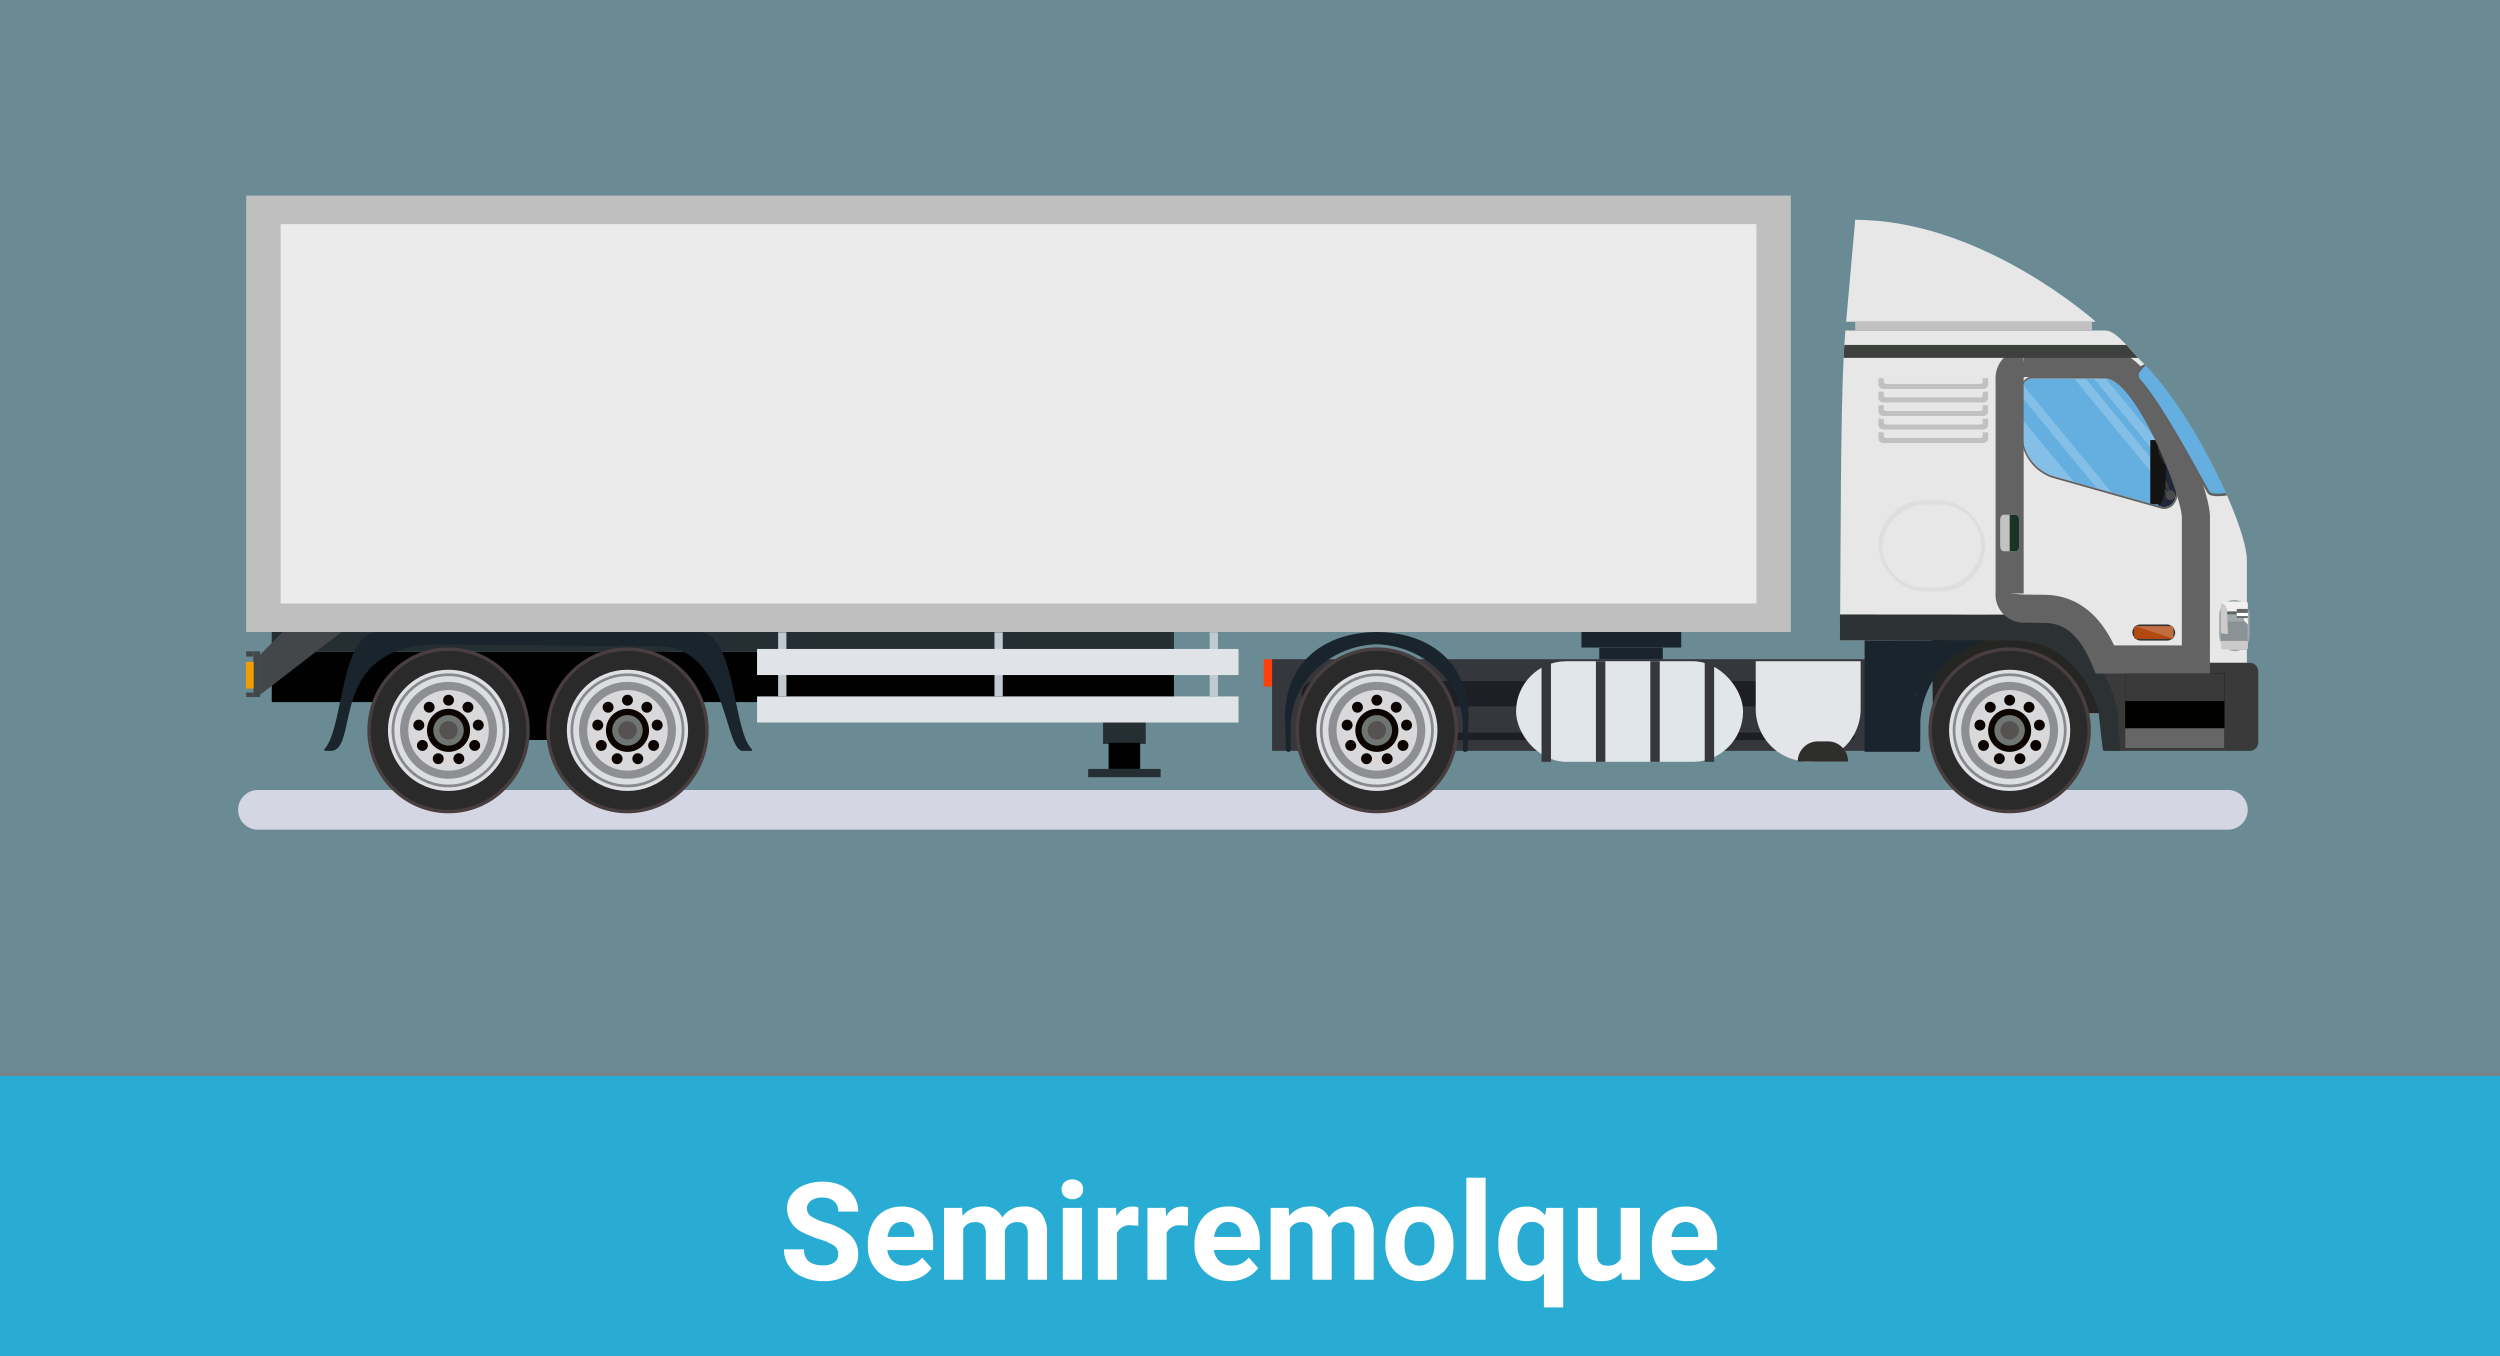 <svg xmlns="http://www.w3.org/2000/svg" width="294" height="159.5" viewBox="0 0 294 159.5">
  <rect x="0" y="0" width="294" height="159.5" fill="#808080" stroke="none"/>
  <g id="Grupo_123154" data-name="Grupo 123154" transform="translate(-495 -3473.5)">
    <rect id="Rectángulo_42332" data-name="Rectángulo 42332" width="294" height="126.204" transform="translate(495 3473.5)" fill="#28acd3" opacity="0.25"/>
    <rect id="Rectángulo_42331" data-name="Rectángulo 42331" width="294" height="33" transform="translate(495 3600)" fill="#28acd3"/>
    <path id="Trazado_247612" data-name="Trazado 247612" d="M27.574,14.016A1.2,1.2,0,0,0,27.105,13a6.148,6.148,0,0,0-1.687-.75,11.963,11.963,0,0,1-1.93-.777,3.153,3.153,0,0,1-1.937-2.82A2.747,2.747,0,0,1,22.07,7a3.389,3.389,0,0,1,1.492-1.129,5.616,5.616,0,0,1,2.184-.406,5.112,5.112,0,0,1,2.172.441A3.458,3.458,0,0,1,29.4,7.156a3.261,3.261,0,0,1,.527,1.828H27.582A1.534,1.534,0,0,0,27.09,7.77a2.023,2.023,0,0,0-1.383-.434,2.162,2.162,0,0,0-1.336.363,1.146,1.146,0,0,0-.477.957,1.1,1.1,0,0,0,.559.93,6.311,6.311,0,0,0,1.645.7,7.106,7.106,0,0,1,2.914,1.492A2.972,2.972,0,0,1,29.926,14a2.737,2.737,0,0,1-1.117,2.316,4.891,4.891,0,0,1-3.008.84,5.808,5.808,0,0,1-2.391-.48,3.783,3.783,0,0,1-1.645-1.316,3.371,3.371,0,0,1-.566-1.937h2.352q0,1.883,2.25,1.883a2.189,2.189,0,0,0,1.3-.34A1.106,1.106,0,0,0,27.574,14.016Zm7.68,3.141a4.15,4.15,0,0,1-3.027-1.141,4.054,4.054,0,0,1-1.168-3.039v-.219a5.106,5.106,0,0,1,.492-2.277,3.612,3.612,0,0,1,1.395-1.547A3.914,3.914,0,0,1,35,8.391a3.508,3.508,0,0,1,2.73,1.094,4.444,4.444,0,0,1,1,3.1v.922H33.348a2.1,2.1,0,0,0,.66,1.328,2,2,0,0,0,1.395.5,2.437,2.437,0,0,0,2.039-.945l1.109,1.242a3.389,3.389,0,0,1-1.375,1.121A4.511,4.511,0,0,1,35.254,17.156ZM35,10.211a1.411,1.411,0,0,0-1.09.455,2.357,2.357,0,0,0-.535,1.3h3.141v-.181a1.681,1.681,0,0,0-.406-1.165A1.456,1.456,0,0,0,35,10.211Zm7.133-1.664.07.945a2.971,2.971,0,0,1,2.43-1.1A2.255,2.255,0,0,1,46.871,9.68,2.9,2.9,0,0,1,49.41,8.391a2.521,2.521,0,0,1,2.047.8,3.681,3.681,0,0,1,.672,2.41V17H49.863V11.609a1.61,1.61,0,0,0-.281-1.051,1.246,1.246,0,0,0-.992-.332,1.409,1.409,0,0,0-1.406.969l.008,5.8H44.934V11.617a1.59,1.59,0,0,0-.289-1.062,1.259,1.259,0,0,0-.984-.328,1.463,1.463,0,0,0-1.391.8V17H40.012V8.547ZM56.246,17H53.98V8.547h2.266Zm-2.4-10.641a1.112,1.112,0,0,1,.34-.836,1.465,1.465,0,0,1,1.848,0,1.105,1.105,0,0,1,.344.836,1.108,1.108,0,0,1-.348.844,1.448,1.448,0,0,1-1.836,0A1.108,1.108,0,0,1,53.848,6.359Zm9.008,4.3a6.134,6.134,0,0,0-.812-.062,1.654,1.654,0,0,0-1.68.867V17H58.105V8.547h2.133L60.3,9.555a2.092,2.092,0,0,1,1.883-1.164,2.366,2.366,0,0,1,.7.1Zm5.836,0a6.134,6.134,0,0,0-.812-.062,1.654,1.654,0,0,0-1.68.867V17H63.941V8.547h2.133l.063,1.008A2.092,2.092,0,0,1,68.02,8.391a2.366,2.366,0,0,1,.7.1Zm4.977,6.492a4.15,4.15,0,0,1-3.027-1.141,4.054,4.054,0,0,1-1.168-3.039v-.219a5.106,5.106,0,0,1,.492-2.277,3.612,3.612,0,0,1,1.395-1.547,3.914,3.914,0,0,1,2.059-.543,3.508,3.508,0,0,1,2.73,1.094,4.444,4.444,0,0,1,1,3.1v.922H71.762a2.1,2.1,0,0,0,.66,1.328,2,2,0,0,0,1.395.5,2.437,2.437,0,0,0,2.039-.945l1.109,1.242a3.389,3.389,0,0,1-1.375,1.121A4.511,4.511,0,0,1,73.668,17.156Zm-.258-6.945a1.411,1.411,0,0,0-1.09.455,2.357,2.357,0,0,0-.535,1.3h3.141v-.181a1.681,1.681,0,0,0-.406-1.165A1.456,1.456,0,0,0,73.41,10.211Zm7.133-1.664.07.945a2.971,2.971,0,0,1,2.43-1.1A2.255,2.255,0,0,1,85.285,9.68a2.9,2.9,0,0,1,2.539-1.289,2.521,2.521,0,0,1,2.047.8,3.681,3.681,0,0,1,.672,2.41V17H88.277V11.609A1.61,1.61,0,0,0,88,10.559,1.246,1.246,0,0,0,87,10.227,1.409,1.409,0,0,0,85.6,11.2l.008,5.8H83.348V11.617a1.59,1.59,0,0,0-.289-1.062,1.259,1.259,0,0,0-.984-.328,1.463,1.463,0,0,0-1.391.8V17H78.426V8.547ZM91.926,12.7a5.013,5.013,0,0,1,.484-2.242A3.546,3.546,0,0,1,93.8,8.93a4.069,4.069,0,0,1,2.113-.539,3.849,3.849,0,0,1,2.793,1.047,4.2,4.2,0,0,1,1.207,2.844l.016.578a4.418,4.418,0,0,1-1.086,3.121,4.209,4.209,0,0,1-5.832,0,4.5,4.5,0,0,1-1.09-3.187Zm2.258.16a3.16,3.16,0,0,0,.453,1.843,1.628,1.628,0,0,0,2.578.008,3.457,3.457,0,0,0,.461-2.015,3.128,3.128,0,0,0-.461-1.831,1.5,1.5,0,0,0-1.3-.649,1.474,1.474,0,0,0-1.281.646A3.516,3.516,0,0,0,94.184,12.856ZM103.707,17h-2.266V5h2.266Zm1.508-4.3a5.053,5.053,0,0,1,.887-3.148,2.9,2.9,0,0,1,2.434-1.156A2.6,2.6,0,0,1,110.7,9.43l.148-.883h1.984v11.7h-2.266V16.273a2.6,2.6,0,0,1-2.047.883,2.878,2.878,0,0,1-2.406-1.172A5.3,5.3,0,0,1,105.215,12.7Zm2.258.16A3.315,3.315,0,0,0,107.9,14.7a1.363,1.363,0,0,0,1.2.634,1.518,1.518,0,0,0,1.469-.829v-3.5a1.506,1.506,0,0,0-1.453-.8,1.38,1.38,0,0,0-1.211.634A3.661,3.661,0,0,0,107.473,12.856Zm12.2,3.285a2.831,2.831,0,0,1-2.312,1.016,2.67,2.67,0,0,1-2.074-.781,3.335,3.335,0,0,1-.73-2.289V8.547h2.258v5.467q0,1.322,1.2,1.322a1.63,1.63,0,0,0,1.578-.8V8.547h2.266V17H119.73Zm7.781,1.016a4.15,4.15,0,0,1-3.027-1.141,4.054,4.054,0,0,1-1.168-3.039v-.219a5.106,5.106,0,0,1,.492-2.277,3.612,3.612,0,0,1,1.395-1.547,3.914,3.914,0,0,1,2.059-.543,3.508,3.508,0,0,1,2.73,1.094,4.444,4.444,0,0,1,1,3.1v.922h-5.383a2.1,2.1,0,0,0,.66,1.328,2,2,0,0,0,1.395.5,2.437,2.437,0,0,0,2.039-.945l1.109,1.242a3.389,3.389,0,0,1-1.375,1.121A4.511,4.511,0,0,1,127.449,17.156Zm-.258-6.945a1.411,1.411,0,0,0-1.09.455,2.357,2.357,0,0,0-.535,1.3h3.141v-.181a1.681,1.681,0,0,0-.406-1.165A1.456,1.456,0,0,0,127.191,10.211Z" transform="translate(566 3607)" fill="#fff"/>
    <g id="Grupo_116569" data-name="Grupo 116569" transform="translate(523 3496.501)">
      <path id="Trazado_238003" data-name="Trazado 238003" d="M342.812,1340.122H574.479a2.334,2.334,0,0,0,2.334-2.334h0a2.334,2.334,0,0,0-2.334-2.334H342.812a2.334,2.334,0,0,0-2.334,2.334h0A2.334,2.334,0,0,0,342.812,1340.122Z" transform="translate(-340.478 -1265.554)" fill="#d4d7e3" style="mix-blend-mode: multiply;isolation: isolate"/>
      <g id="Grupo_116568" data-name="Grupo 116568" transform="translate(0.927 0)">
        <path id="Trazado_238004" data-name="Trazado 238004" d="M2548.708,1169.565h-26.389l19.284,7.36h14.209l19.285-7.36Z" transform="translate(-2513.811 -1112.904)" fill="#010101"/>
        <g id="Grupo_116530" data-name="Grupo 116530" transform="translate(120.668 54.523)">
          <path id="Trazado_238005" data-name="Trazado 238005" d="M931.357,1142.774l-1.294,5.25-.2,5.53H857.91v-10.78Z" transform="translate(-857.91 -1142.774)" fill="#36373c"/>
          <rect id="Rectángulo_42468" data-name="Rectángulo 42468" width="65.033" height="2.976" rx="1.488" transform="translate(3.468 2.571)" fill="#1e1f24"/>
          <rect id="Rectángulo_42469" data-name="Rectángulo 42469" width="65.033" height="0.893" rx="0.446" transform="translate(3.468 8.622)" fill="#1e1f24"/>
        </g>
        <g id="Grupo_116548" data-name="Grupo 116548" transform="translate(187.452 2.849)">
          <g id="Grupo_116541" data-name="Grupo 116541" transform="translate(0 13.021)">
            <path id="Trazado_238006" data-name="Trazado 238006" d="M352.813,694.9c0,3.739-.012,8.565-.012,8.565h36.772v-18c0-1.534-.907-4.381-2.339-7.636-2.377-5.4-6.2-11.922-9.722-15.417-.24-.24-.486-.5-.732-.769-.459-.5-.922-1.033-1.379-1.517-.882-.937-1.734-1.694-2.452-1.694H342.355c-.046.516-.088,1.082-.126,1.694q-.045.717-.083,1.517c-.367,7.581-.329,20.5-.425,33.253C342.733,694.9,352.084,694.9,352.813,694.9Z" transform="translate(-341.716 -658.435)" fill="#e7e7e7"/>
            <path id="Trazado_238007" data-name="Trazado 238007" d="M421.387,709a1.726,1.726,0,0,0-1.725,1.724v25.157a1.561,1.561,0,0,0,1.559,1.559l5.089.029a11.3,11.3,0,0,1,9.635,5.747,14.275,14.275,0,0,1,1.848,4.711.767.767,0,0,0,.748.622h7.119V726.885c0-3.089-7.074-17.886-12.554-17.886Z" transform="translate(-404.022 -704.963)" fill="#e7e7e7"/>
            <path id="Trazado_238008" data-name="Trazado 238008" d="M545.83,1103.448h14.279l6.49,9.511H545.961Z" transform="translate(-535.029 -1067.934)" fill="#252523"/>
            <path id="Trazado_238009" data-name="Trazado 238009" d="M531.542,1106.335a.23.23,0,0,0,.209-.222c0-.123.01-3.413.019-3.534a10.5,10.5,0,0,1,10.422-9.723c10.674-.12,10.889,7.073,10.567,8.791h2.255c.644-2.792-6.08-10.307-12.991-10.307-6.726,0-11.21,4.246-10.914,11.277,0,.117.071,3.37.079,3.488s.208.242.336.231Z" transform="translate(-522.311 -1056.793)" fill="#19242c"/>
            <path id="Trazado_238010" data-name="Trazado 238010" d="M325.014,1147.715l18.715.024a1.016,1.016,0,0,1,1.016,1.016v8.33a1.016,1.016,0,0,1-1.016,1.016H327.47Z" transform="translate(-295.554 -1108.668)" fill="#3a3a3a"/>
            <path id="Trazado_238011" data-name="Trazado 238011" d="M541.351,1076.65s4.437.048,9.325-.024c7.114-.1,10.554,9.534,10.7,11.651.141,1.992.327,4.407.246,4.407h-1.938c-.079,0-.362-2.766-.542-4.389-.154-1.387-2.728-8.472-9.651-8.584-3.777-.061-20.785,0-20.785,0,0-.709.022-2.247,0-3.068Z" transform="translate(-528.71 -1043.251)" fill="#2c3134"/>
            <g id="Grupo_116533" data-name="Grupo 116533" transform="translate(9.875 36.937)">
              <g id="Grupo_116532" data-name="Grupo 116532" transform="translate(0 0)">
                <ellipse id="Elipse_5525" data-name="Elipse 5525" cx="9.551" cy="9.755" rx="9.551" ry="9.755" transform="translate(0.531 0.326)" fill="#483e3f"/>
                <ellipse id="Elipse_5526" data-name="Elipse 5526" cx="9.151" cy="9.346" rx="9.151" ry="9.346" transform="translate(0.93 0.735)" fill="#2a2a2a"/>
                <g id="Grupo_116531" data-name="Grupo 116531">
                  <circle id="Elipse_5527" data-name="Elipse 5527" cx="7.128" cy="7.128" r="7.128" transform="translate(10.081 20.162) rotate(-135)" fill="#dfe0e4"/>
                  <circle id="Elipse_5528" data-name="Elipse 5528" cx="6.706" cy="6.706" r="6.706" transform="translate(10.081 19.565) rotate(-135)" fill="#88898d"/>
                  <circle id="Elipse_5529" data-name="Elipse 5529" cx="6.378" cy="6.378" r="6.378" transform="translate(10.081 19.101) rotate(-135)" fill="#dddee2"/>
                  <ellipse id="Elipse_5530" data-name="Elipse 5530" cx="5.698" cy="5.698" rx="5.698" ry="5.698" transform="matrix(-0.352, -0.936, 0.936, -0.352, 6.751, 17.419)" fill="#8e8f93"/>
                  <circle id="Elipse_5531" data-name="Elipse 5531" cx="4.742" cy="4.742" r="4.742" transform="translate(10.081 16.787) rotate(-135)" fill="#d9d9db"/>
                  <circle id="Elipse_5532" data-name="Elipse 5532" cx="2.532" cy="2.532" r="2.532" transform="translate(10.081 13.662) rotate(-135)" fill="#0b0400"/>
                  <path id="Trazado_238012" data-name="Trazado 238012" d="M668.9,1226.94a1.791,1.791,0,1,0,1.791-1.791A1.791,1.791,0,0,0,668.9,1226.94Z" transform="translate(-660.614 -1216.859)" fill="#6f7573"/>
                  <path id="Trazado_238013" data-name="Trazado 238013" d="M677.729,1235.06a1.086,1.086,0,1,0,1.087-1.086A1.087,1.087,0,0,0,677.729,1235.06Z" transform="translate(-668.734 -1224.979)" fill="#565251"/>
                  <path id="Trazado_238014" data-name="Trazado 238014" d="M683.312,1195.733a.641.641,0,1,0,.641-.641A.641.641,0,0,0,683.312,1195.733Z" transform="translate(-673.872 -1189.2)" fill="#0b0400"/>
                  <path id="Trazado_238015" data-name="Trazado 238015" d="M654.88,1205.723a.641.641,0,1,0,.9-.079A.641.641,0,0,0,654.88,1205.723Z" transform="translate(-643.009 -1198.772)" fill="#0b0400"/>
                  <path id="Trazado_238016" data-name="Trazado 238016" d="M640.05,1231.844a.641.641,0,1,0,.742.52A.641.641,0,0,0,640.05,1231.844Z" transform="translate(-626.586 -1223.01)" fill="#0b0400"/>
                  <path id="Trazado_238017" data-name="Trazado 238017" d="M645.764,1261.874a.641.641,0,1,0,.235.876A.641.641,0,0,0,645.764,1261.874Z" transform="translate(-632.289 -1250.573)" fill="#0b0400"/>
                  <path id="Trazado_238018" data-name="Trazado 238018" d="M669.345,1281.76a.641.641,0,1,0-.383.821A.641.641,0,0,0,669.345,1281.76Z" transform="translate(-657.448 -1268.564)" fill="#0b0400"/>
                  <path id="Trazado_238019" data-name="Trazado 238019" d="M699.761,1282.2a.641.641,0,1,0-.822.383A.641.641,0,0,0,699.761,1282.2Z" transform="translate(-690.291 -1268.564)" fill="#0b0400"/>
                  <path id="Trazado_238020" data-name="Trazado 238020" d="M722.78,1262.984a.641.641,0,1,0-.876-.234A.641.641,0,0,0,722.78,1262.984Z" transform="translate(-715.452 -1250.573)" fill="#0b0400"/>
                  <path id="Trazado_238021" data-name="Trazado 238021" d="M727.63,1233.107a.641.641,0,1,0-.52-.742A.641.641,0,0,0,727.63,1233.107Z" transform="translate(-721.154 -1223.01)" fill="#0b0400"/>
                  <path id="Trazado_238022" data-name="Trazado 238022" d="M712.043,1206.547a.641.641,0,1,0,.079-.9A.641.641,0,0,0,712.043,1206.547Z" transform="translate(-704.734 -1198.772)" fill="#0b0400"/>
                </g>
              </g>
            </g>
            <g id="Grupo_116534" data-name="Grupo 116534" transform="translate(33.541 40.311)">
              <path id="Trazado_238023" data-name="Trazado 238023" d="M374.8,1163.555H386.48v8.783H374.8Z" transform="translate(-374.804 -1163.555)" fill="#010100"/>
              <path id="Trazado_238024" data-name="Trazado 238024" d="M374.8,1244.564H386.48v2.318H374.8Z" transform="translate(-374.804 -1238.099)" fill="#666"/>
              <rect id="Rectángulo_42470" data-name="Rectángulo 42470" width="11.677" height="3.264" transform="translate(0)" fill="#3a3a3a"/>
            </g>
            <g id="Grupo_116540" data-name="Grupo 116540" transform="translate(19.956 3.813)">
              <g id="Grupo_116538" data-name="Grupo 116538" transform="translate(1.518 1.832)">
                <path id="Trazado_238025" data-name="Trazado 238025" d="M463.784,743.5a1.364,1.364,0,0,1-.119.2,1.252,1.252,0,0,1-1.387.551l-.4-.112-5.452-1.54-1.747-.492L452,741.341l-2.611-.737a5.262,5.262,0,0,1-3.451-5.251v-4.9a1.477,1.477,0,0,1,.095-.526,1.074,1.074,0,0,1,.968-.757h8.739c1.114,0,3.206,1.836,5.747,6.982l.044.09c.393.8.742,1.569,1.05,2.288.208.486.4.943.562,1.375l0,0c.312.792.56,1.484.751,2.044.007.025.017.049.022.074A1.935,1.935,0,0,1,463.784,743.5Z" transform="translate(-445.936 -729.175)" fill="#64afe0"/>
                <g id="Grupo_116535" data-name="Grupo 116535" transform="translate(0)" opacity="0.2">
                  <path id="Trazado_238026" data-name="Trazado 238026" d="M602.427,797.249l-2.611-.737a5.262,5.262,0,0,1-3.451-5.251v-1.33Z" transform="translate(-596.365 -785.082)" fill="#fff"/>
                  <path id="Trazado_238027" data-name="Trazado 238027" d="M551.326,751.316l-1.747-.492-8.747-10.658v-.985a1.477,1.477,0,0,1,.095-.526Z" transform="translate(-540.832 -737.898)" fill="#fff"/>
                  <path id="Trazado_238028" data-name="Trazado 238028" d="M457.715,743.5l-11.779-14.322h1.346l10.566,12.856A1.935,1.935,0,0,1,457.715,743.5Z" transform="translate(-439.867 -729.175)" fill="#fff"/>
                  <path id="Trazado_238029" data-name="Trazado 238029" d="M465.556,739.909l-8.814-10.734h1.374l5.784,6.982.044.09c.393.8.742,1.569,1.05,2.288C465.2,739.02,465.391,739.477,465.556,739.909Z" transform="translate(-448.351 -729.175)" fill="#fff"/>
                </g>
                <g id="Grupo_116537" data-name="Grupo 116537" transform="translate(15.02 7.236)">
                  <path id="Trazado_238030" data-name="Trazado 238030" d="M447.718,847.455a1.252,1.252,0,0,1-1.387.551l-.4-.112.436-5.959s.109.137.262.36c.588,1.372,1.022,2.556,1.317,3.423A1.937,1.937,0,0,1,447.718,847.455Z" transform="translate(-445.009 -840.172)" fill="#22273a"/>
                  <path id="Trazado_238031" data-name="Trazado 238031" d="M454.617,878.168l.194-.268-1.984-2.092-.194.268Z" transform="translate(-452.298 -871.342)" fill="#3d3d3d"/>
                  <path id="Trazado_238032" data-name="Trazado 238032" d="M453.4,864.6l.267-.152-1.24-3.168-.267.152Z" transform="translate(-451.121 -857.971)" fill="#3d3d3d"/>
                  <path id="Trazado_238033" data-name="Trazado 238033" d="M447.3,894.606a.574.574,0,1,0,.564-.681A.631.631,0,0,0,447.3,894.606Z" transform="translate(-445.492 -888.013)" fill="#4b4b4b"/>
                  <g id="Grupo_116536" data-name="Grupo 116536" transform="translate(0)">
                    <path id="Trazado_238034" data-name="Trazado 238034" d="M462.247,827.41h-1.022v-7.561h1.022c.456,0,.722,1.38.788,2.96C463.125,824.928,462.862,827.41,462.247,827.41Z" transform="translate(-461.225 -819.849)" fill="#131313"/>
                    <path id="Trazado_238035" data-name="Trazado 238035" d="M462.335,822.809a3.326,3.326,0,0,1-.9-2.454,4.227,4.227,0,0,1,.03-.506h.079C462,819.849,462.269,821.229,462.335,822.809Z" transform="translate(-460.525 -819.849)" fill="#2b2b29"/>
                  </g>
                </g>
              </g>
              <g id="Grupo_116539" data-name="Grupo 116539" transform="translate(1.335 1.611)">
                <path id="Trazado_238036" data-name="Trazado 238036" d="M461.673,741.284a2.191,2.191,0,0,0,.26-1.965,48.98,48.98,0,0,0-2.378-5.739c-2.6-5.294-4.778-7.181-5.949-7.181h-8.739a1.4,1.4,0,0,0-1.246,1.5v4.9a5.479,5.479,0,0,0,3.592,5.467l12.892,3.64a1.376,1.376,0,0,0,.374.053A1.466,1.466,0,0,0,461.673,741.284Zm-8.068-14.662c1.121,0,3.23,1.858,5.791,7.072a48.758,48.758,0,0,1,2.366,5.71,1.937,1.937,0,0,1-.23,1.737,1.251,1.251,0,0,1-1.387.55l-12.892-3.64a5.262,5.262,0,0,1-3.45-5.251v-4.9a1.189,1.189,0,0,1,1.062-1.282Z" transform="translate(-443.62 -726.4)" fill="#616161"/>
              </g>
              <path id="Trazado_238037" data-name="Trazado 238037" d="M438.783,724.324c0-1.437-1.432-5.954-3.487-10.138-1.462-2.977-4.328-7.97-7.1-7.97h-9.707a1.805,1.805,0,0,0-1.613,1.946v25.157a1.652,1.652,0,0,0,1.475,1.781l2.5.029c3.144,0,5.543,1.81,7.243,5.956h10.685Z" transform="translate(-416.879 -706.215)" fill="none" stroke="#636363" stroke-miterlimit="10" stroke-width="3.303"/>
            </g>
          </g>
          <g id="Grupo_116542" data-name="Grupo 116542" transform="translate(18.835 34.685)">
            <path id="Trazado_238038" data-name="Trazado 238038" d="M679.538,933.607v-3.129c0-.322-.178-.582-.4-.582H677.7c-.221,0-.4.261-.4.582v3.129c0,.321.179.582.4.582h1.443C679.36,934.189,679.538,933.928,679.538,933.607Z" transform="translate(-677.296 -929.896)" fill="#c2c2c2"/>
            <path id="Trazado_238039" data-name="Trazado 238039" d="M678.417,933.607v-3.129c0-.322-.178-.582-.4-.582H677.3v4.293h.722C678.239,934.189,678.417,933.928,678.417,933.607Z" transform="translate(-676.175 -929.896)" fill="#1a3327"/>
          </g>
          <g id="Grupo_116543" data-name="Grupo 116543" transform="translate(34.383 47.586)">
            <rect id="Rectángulo_42471" data-name="Rectángulo 42471" width="5.041" height="1.899" rx="0.949" transform="translate(0)" fill="#353535"/>
            <path id="Trazado_238040" data-name="Trazado 238040" d="M449.9,1094.281v1.051a.224.224,0,0,0,.224.224h4.193a.218.218,0,0,0,.14-.05.221.221,0,0,0,.084-.174v-1.051a.224.224,0,0,0-.224-.224h-4.193a.2.2,0,0,0-.071.013A.223.223,0,0,0,449.9,1094.281Z" transform="translate(-449.702 -1093.857)" fill="#b3490f"/>
            <path id="Trazado_238041" data-name="Trazado 238041" d="M449.9,1094.069l4.4,1.436a.221.221,0,0,0,.084-.174v-1.051a.224.224,0,0,0-.224-.224h-4.193A.2.2,0,0,0,449.9,1094.069Z" transform="translate(-449.549 -1093.857)" fill="#fff" opacity="0.2"/>
          </g>
          <g id="Grupo_116545" data-name="Grupo 116545" transform="translate(44.591 44.699)">
            <rect id="Rectángulo_42472" data-name="Rectángulo 42472" width="3.593" height="6.033" rx="1.797" transform="translate(0)" fill="#9fa9ab"/>
            <path id="Trazado_238042" data-name="Trazado 238042" d="M343.481,1058.121v5.173a.237.237,0,0,1-.242.228h-2.681a.237.237,0,0,1-.242-.228v-5.173a.261.261,0,0,1,0-.045v0a.241.241,0,0,1,.237-.181h2.681A.237.237,0,0,1,343.481,1058.121Z" transform="translate(-340.101 -1057.691)" fill="#f0f0f0"/>
            <path id="Trazado_238043" data-name="Trazado 238043" d="M343.481,1077.042v2.684a.237.237,0,0,1-.242.228H341.65c-.439-.3-.888-.584-1.335-.869V1075.8a4.135,4.135,0,0,0,.739.029,1.9,1.9,0,0,0,.389-.067c.109-.034.551.056.665.031.021.018.045.034.067.052l.01.007c.083.063.161.123.235.184.095.076.183.15.268.222.121.1.233.2.337.3A5.339,5.339,0,0,1,343.481,1077.042Z" transform="translate(-340.101 -1074.123)" fill="#8a9295"/>
            <g id="Grupo_116544" data-name="Grupo 116544" transform="translate(0.214 1.059)">
              <rect id="Rectángulo_42473" data-name="Rectángulo 42473" width="1.871" height="0.369" transform="translate(0 0.289)" fill="#606465"/>
              <rect id="Rectángulo_42474" data-name="Rectángulo 42474" width="2.71" height="0.828" transform="translate(0 0.658)" fill="#9fa9ab"/>
              <path id="Trazado_238044" data-name="Trazado 238044" d="M341.612,1068.641v.47h-1.3v-.474h1.292Z" transform="translate(-338.446 -1068.637)" fill="#656766"/>
              <rect id="Rectángulo_42475" data-name="Rectángulo 42475" width="1.297" height="0.374" transform="translate(1.869 0.475)" fill="#fefefe"/>
              <rect id="Rectángulo_42476" data-name="Rectángulo 42476" width="1.297" height="0.222" transform="translate(1.869 0.848)" fill="#656668"/>
            </g>
            <path id="Trazado_238045" data-name="Trazado 238045" d="M370.452,1063.809a2.145,2.145,0,0,1-.826-.112v-3.458a.259.259,0,0,1,0-.045,1.089,1.089,0,0,1,.4.148,1,1,0,0,1,.318.815c0,.018,0,.036,0,.054,0,.1.007.2.012.3v.016c.009.278.021.553.033.828C370.414,1062.84,370.433,1063.323,370.452,1063.809Z" transform="translate(-369.412 -1059.809)" fill="#cccacb"/>
            <path id="Trazado_238046" data-name="Trazado 238046" d="M343.481,1115.789v.781a.237.237,0,0,1-.242.228h-2.681a.236.236,0,0,1-.242-.228v-.781Z" transform="translate(-340.101 -1110.967)" fill="#cccacb"/>
          </g>
          <g id="Grupo_116546" data-name="Grupo 116546" transform="translate(34.838 17.001)">
            <path id="Trazado_238047" data-name="Trazado 238047" d="M381.714,723.723c-.933.128-2.028.163-2.3-.3-1.052-1.777-5.431-10.19-8.13-13.183a1.236,1.236,0,0,1,.548-1.865l.161-.074c.056.054.11.11.163.166,3.414,3.465,7.078,9.7,9.426,14.951Z" transform="translate(-371.034 -708.306)" fill="#616161"/>
            <path id="Trazado_238048" data-name="Trazado 238048" d="M382.946,725.333c-.316.036-.795.092-.947.092-.772,0-.938-.181-.972-.237-.215-.36-.571-1.005-1.023-1.822-1.737-3.145-4.974-9-7.141-11.405a.727.727,0,0,1-.157-.645,2.5,2.5,0,0,1,.813-.933C376.933,713.847,380.6,720.077,382.946,725.333Z" transform="translate(-372.398 -710.216)" fill="#64afe0"/>
          </g>
          <rect id="Rectángulo_42477" data-name="Rectángulo 42477" width="10.47" height="10.47" transform="translate(1.847 33.782)" fill="#e7e7e7"/>
          <rect id="Rectángulo_42478" data-name="Rectángulo 42478" width="12.571" height="10.715" rx="5.358" transform="translate(4.52 32.989)" fill="#dcdee0"/>
          <rect id="Rectángulo_42479" data-name="Rectángulo 42479" width="9.75" height="11.606" rx="4.875" transform="translate(16.608 33.472) rotate(90)" fill="#e7e7e7"/>
          <g id="Grupo_116547" data-name="Grupo 116547" transform="translate(4.52 18.626)">
            <path id="Trazado_238049" data-name="Trazado 238049" d="M723.712,808.355v.416a.269.269,0,0,0,.278.259h11.076a.269.269,0,0,0,.278-.259v-.416h.636v.714a.574.574,0,0,1-.594.552H723.67a.574.574,0,0,1-.594-.552v-.714Z" transform="translate(-723.076 -801.995)" fill="#c1c1c1"/>
            <path id="Trazado_238050" data-name="Trazado 238050" d="M723.712,788.433v.416a.269.269,0,0,0,.278.259h11.076a.269.269,0,0,0,.278-.259v-.416h.636v.714a.574.574,0,0,1-.594.552H723.67a.574.574,0,0,1-.594-.552v-.714Z" transform="translate(-723.076 -783.663)" fill="#c1c1c1"/>
            <path id="Trazado_238051" data-name="Trazado 238051" d="M723.712,768.51v.416a.269.269,0,0,0,.278.259h11.076a.269.269,0,0,0,.278-.259v-.416h.636v.714a.574.574,0,0,1-.594.552H723.67a.574.574,0,0,1-.594-.552v-.714Z" transform="translate(-723.076 -765.33)" fill="#c1c1c1"/>
            <path id="Trazado_238052" data-name="Trazado 238052" d="M723.712,748.588V749a.269.269,0,0,0,.278.259h11.076a.269.269,0,0,0,.278-.259v-.416h.636v.714a.574.574,0,0,1-.594.552H723.67a.574.574,0,0,1-.594-.552v-.714Z" transform="translate(-723.076 -746.998)" fill="#c1c1c1"/>
            <path id="Trazado_238053" data-name="Trazado 238053" d="M723.712,728.665v.416a.269.269,0,0,0,.278.259h11.076a.269.269,0,0,0,.278-.259v-.416h.636v.714a.574.574,0,0,1-.594.552H723.67a.574.574,0,0,1-.594-.552v-.714Z" transform="translate(-723.076 -728.665)" fill="#c1c1c1"/>
          </g>
          <path id="Trazado_238054" data-name="Trazado 238054" d="M502.026,681.183h34.635c-.459-.5-.922-1.033-1.379-1.517H502.109Q502.064,680.383,502.026,681.183Z" transform="translate(-501.596 -664.95)" fill="#3e403d"/>
          <path id="Trazado_238055" data-name="Trazado 238055" d="M593.864,507.258H564.512l1.066-11.986C580.553,495.272,593.864,507.258,593.864,507.258Z" transform="translate(-563.786 -495.272)" fill="#e7e7e7"/>
          <rect id="Rectángulo_42480" data-name="Rectángulo 42480" width="27.842" height="1.035" transform="translate(1.792 11.986)" fill="#c1c1c1"/>
          <path id="Trazado_238056" data-name="Trazado 238056" d="M782.419,1114.859l9.786-.02-3.748,6.509.31,6.607h-6.347Z" transform="translate(-779.517 -1065.395)" fill="#19242c"/>
        </g>
        <g id="Grupo_116550" data-name="Grupo 116550" transform="translate(41.406 50.297)">
          <g id="Grupo_116549" data-name="Grupo 116549" transform="translate(0)">
            <path id="Trazado_238057" data-name="Trazado 238057" d="M2625.149,1089.818l-10.894,8.4v-4.7l3.648-3.7Z" transform="translate(-2612.606 -1089.818)" fill="#43474a"/>
            <rect id="Rectángulo_42481" data-name="Rectángulo 42481" width="0.8" height="5.372" transform="translate(0.85 3.298)" fill="#43474a"/>
            <rect id="Rectángulo_42482" data-name="Rectángulo 42482" width="0.85" height="0.612" transform="translate(0 3.298)" fill="#43474a"/>
            <rect id="Rectángulo_42483" data-name="Rectángulo 42483" width="0.85" height="0.525" transform="translate(0 8.146)" fill="#43474a"/>
          </g>
        </g>
        <rect id="Rectángulo_42484" data-name="Rectángulo 42484" width="106.102" height="5.951" transform="translate(3.03 53.615)" fill="#010101"/>
        <rect id="Rectángulo_42485" data-name="Rectángulo 42485" width="106.102" height="6.492" transform="translate(3.03 47.123)" fill="#252e33"/>
        <path id="Trazado_238058" data-name="Trazado 238058" d="M2594.84,1116.459c-2.3-2.339-1.826-13.78-6.32-13.78h-37.614c-4.486,0-4.064,11.471-6.331,13.78-.073.074.044.2.148.2h.57c3.585,0-.619-12.51,12.8-12.51,1.993,0,24.12.212,25.785.212,8.156,0,7.67,12.3,9.923,12.3h.951A.117.117,0,0,0,2594.84,1116.459Z" transform="translate(-2535.362 -1051.356)" fill="#19242c"/>
        <g id="Grupo_116552" data-name="Grupo 116552" transform="translate(0.023 50.297)">
          <g id="Grupo_116551" data-name="Grupo 116551" transform="translate(0)">
            <path id="Trazado_238059" data-name="Trazado 238059" d="M3143.7,1089.818l-10.894,8.4v-4.7l3.648-3.7Z" transform="translate(-3131.161 -1089.818)" fill="#43474a"/>
            <rect id="Rectángulo_42486" data-name="Rectángulo 42486" width="0.8" height="5.372" transform="translate(0.85 3.298)" fill="#43474a"/>
            <rect id="Rectángulo_42487" data-name="Rectángulo 42487" width="0.85" height="0.612" transform="translate(0 3.298)" fill="#43474a"/>
            <rect id="Rectángulo_42488" data-name="Rectángulo 42488" width="0.85" height="0.525" transform="translate(0 8.146)" fill="#43474a"/>
          </g>
        </g>
        <g id="Grupo_116553" data-name="Grupo 116553" transform="translate(0.023 0)">
          <rect id="Rectángulo_42489" data-name="Rectángulo 42489" width="181.653" height="51.323" fill="#bfbfbf"/>
          <rect id="Rectángulo_42490" data-name="Rectángulo 42490" width="44.608" height="173.556" transform="translate(177.605 3.358) rotate(90)" fill="#ebebeb"/>
        </g>
        <g id="Grupo_116556" data-name="Grupo 116556" transform="translate(13.741 52.807)">
          <g id="Grupo_116555" data-name="Grupo 116555" transform="translate(0 0)">
            <ellipse id="Elipse_5533" data-name="Elipse 5533" cx="9.551" cy="9.755" rx="9.551" ry="9.755" transform="translate(0.531 0.326)" fill="#483e3f"/>
            <ellipse id="Elipse_5534" data-name="Elipse 5534" cx="9.151" cy="9.346" rx="9.151" ry="9.346" transform="translate(0.93 0.735)" fill="#2a2a2a"/>
            <g id="Grupo_116554" data-name="Grupo 116554">
              <circle id="Elipse_5535" data-name="Elipse 5535" cx="7.128" cy="7.128" r="7.128" transform="translate(10.081 20.162) rotate(-135)" fill="#dfe0e4"/>
              <ellipse id="Elipse_5536" data-name="Elipse 5536" cx="6.706" cy="6.706" rx="6.706" ry="6.706" transform="translate(13.08 19.079) rotate(-153.435)" fill="#88898d"/>
              <circle id="Elipse_5537" data-name="Elipse 5537" cx="6.378" cy="6.378" r="6.378" transform="translate(10.081 19.101) rotate(-135)" fill="#dddee2"/>
              <ellipse id="Elipse_5538" data-name="Elipse 5538" cx="5.698" cy="5.698" rx="5.698" ry="5.698" transform="matrix(-0.352, -0.936, 0.936, -0.352, 6.751, 17.419)" fill="#8e8f93"/>
              <circle id="Elipse_5539" data-name="Elipse 5539" cx="4.742" cy="4.742" r="4.742" transform="matrix(-0.615, -0.788, 0.788, -0.615, 9.262, 16.737)" fill="#d9d9db"/>
              <path id="Trazado_238060" data-name="Trazado 238060" d="M2960.036,1218.387a2.532,2.532,0,1,0,2.532-2.532A2.532,2.532,0,0,0,2960.036,1218.387Z" transform="translate(-2952.488 -1208.306)" fill="#0b0400"/>
              <path id="Trazado_238061" data-name="Trazado 238061" d="M2969.33,1226.94a1.791,1.791,0,1,0,1.791-1.791A1.791,1.791,0,0,0,2969.33,1226.94Z" transform="translate(-2961.04 -1216.859)" fill="#6f7573"/>
              <path id="Trazado_238062" data-name="Trazado 238062" d="M2978.155,1235.06a1.086,1.086,0,1,0,1.086-1.086A1.086,1.086,0,0,0,2978.155,1235.06Z" transform="translate(-2969.161 -1224.979)" fill="#565251"/>
              <path id="Trazado_238063" data-name="Trazado 238063" d="M2983.738,1195.733a.641.641,0,1,0,.641-.641A.641.641,0,0,0,2983.738,1195.733Z" transform="translate(-2974.298 -1189.2)" fill="#0b0400"/>
              <path id="Trazado_238064" data-name="Trazado 238064" d="M2955.306,1205.723a.641.641,0,1,0,.9-.079A.641.641,0,0,0,2955.306,1205.723Z" transform="translate(-2943.435 -1198.772)" fill="#0b0400"/>
              <path id="Trazado_238065" data-name="Trazado 238065" d="M2940.477,1231.844a.641.641,0,1,0,.742.52A.641.641,0,0,0,2940.477,1231.844Z" transform="translate(-2927.012 -1223.01)" fill="#0b0400"/>
              <path id="Trazado_238066" data-name="Trazado 238066" d="M2946.19,1261.874a.641.641,0,1,0,.235.876A.641.641,0,0,0,2946.19,1261.874Z" transform="translate(-2932.715 -1250.573)" fill="#0b0400"/>
              <path id="Trazado_238067" data-name="Trazado 238067" d="M2969.771,1281.76a.641.641,0,1,0-.383.821A.641.641,0,0,0,2969.771,1281.76Z" transform="translate(-2957.875 -1268.564)" fill="#0b0400"/>
              <path id="Trazado_238068" data-name="Trazado 238068" d="M3000.187,1282.2a.641.641,0,1,0-.822.383A.641.641,0,0,0,3000.187,1282.2Z" transform="translate(-2990.717 -1268.564)" fill="#0b0400"/>
              <path id="Trazado_238069" data-name="Trazado 238069" d="M3023.206,1262.984a.641.641,0,1,0-.876-.234A.641.641,0,0,0,3023.206,1262.984Z" transform="translate(-3015.877 -1250.573)" fill="#0b0400"/>
              <path id="Trazado_238070" data-name="Trazado 238070" d="M3028.055,1233.107a.641.641,0,1,0-.52-.742A.641.641,0,0,0,3028.055,1233.107Z" transform="translate(-3021.58 -1223.01)" fill="#0b0400"/>
              <path id="Trazado_238071" data-name="Trazado 238071" d="M3012.469,1206.547a.641.641,0,1,0,.079-.9A.641.641,0,0,0,3012.469,1206.547Z" transform="translate(-3005.16 -1198.772)" fill="#0b0400"/>
            </g>
          </g>
        </g>
        <g id="Grupo_116559" data-name="Grupo 116559" transform="translate(34.784 52.807)">
          <g id="Grupo_116558" data-name="Grupo 116558" transform="translate(0 0)">
            <ellipse id="Elipse_5540" data-name="Elipse 5540" cx="9.551" cy="9.755" rx="9.551" ry="9.755" transform="translate(0.531 0.326)" fill="#483e3f"/>
            <ellipse id="Elipse_5541" data-name="Elipse 5541" cx="9.151" cy="9.346" rx="9.151" ry="9.346" transform="translate(0.93 0.735)" fill="#2a2a2a"/>
            <g id="Grupo_116557" data-name="Grupo 116557">
              <circle id="Elipse_5542" data-name="Elipse 5542" cx="7.128" cy="7.128" r="7.128" transform="translate(10.081 20.162) rotate(-135)" fill="#dfe0e4"/>
              <ellipse id="Elipse_5543" data-name="Elipse 5543" cx="6.706" cy="6.706" rx="6.706" ry="6.706" transform="matrix(-0.891, -0.453, 0.453, -0.891, 13.018, 19.099)" fill="#88898d"/>
              <ellipse id="Elipse_5544" data-name="Elipse 5544" cx="6.378" cy="6.378" rx="6.378" ry="6.378" transform="translate(13.024 18.607) rotate(-154.045)" fill="#dddee2"/>
              <ellipse id="Elipse_5545" data-name="Elipse 5545" cx="5.698" cy="5.698" rx="5.698" ry="5.698" transform="matrix(-0.455, -0.891, 0.891, -0.455, 7.596, 17.746)" fill="#8e8f93"/>
              <ellipse id="Elipse_5546" data-name="Elipse 5546" cx="4.742" cy="4.742" rx="4.742" ry="4.742" transform="translate(9.215 16.731) rotate(-127.579)" fill="#d9d9db"/>
              <path id="Trazado_238072" data-name="Trazado 238072" d="M2696.354,1218.387a2.532,2.532,0,1,0,2.532-2.532A2.532,2.532,0,0,0,2696.354,1218.387Z" transform="translate(-2688.805 -1208.306)" fill="#0b0400"/>
              <path id="Trazado_238073" data-name="Trazado 238073" d="M2705.649,1226.94a1.791,1.791,0,1,0,1.791-1.791A1.791,1.791,0,0,0,2705.649,1226.94Z" transform="translate(-2697.359 -1216.859)" fill="#6f7573"/>
              <path id="Trazado_238074" data-name="Trazado 238074" d="M2714.472,1235.06a1.087,1.087,0,1,0,1.087-1.086A1.086,1.086,0,0,0,2714.472,1235.06Z" transform="translate(-2705.478 -1224.979)" fill="#565251"/>
              <path id="Trazado_238075" data-name="Trazado 238075" d="M2720.056,1195.733a.641.641,0,1,0,.641-.641A.641.641,0,0,0,2720.056,1195.733Z" transform="translate(-2710.616 -1189.2)" fill="#0b0400"/>
              <path id="Trazado_238076" data-name="Trazado 238076" d="M2691.624,1205.723a.641.641,0,1,0,.9-.079A.641.641,0,0,0,2691.624,1205.723Z" transform="translate(-2679.753 -1198.772)" fill="#0b0400"/>
              <path id="Trazado_238077" data-name="Trazado 238077" d="M2676.794,1231.844a.641.641,0,1,0,.742.52A.641.641,0,0,0,2676.794,1231.844Z" transform="translate(-2663.33 -1223.01)" fill="#0b0400"/>
              <path id="Trazado_238078" data-name="Trazado 238078" d="M2682.508,1261.874a.641.641,0,1,0,.235.876A.641.641,0,0,0,2682.508,1261.874Z" transform="translate(-2669.033 -1250.573)" fill="#0b0400"/>
              <path id="Trazado_238079" data-name="Trazado 238079" d="M2706.089,1281.76a.641.641,0,1,0-.383.821A.641.641,0,0,0,2706.089,1281.76Z" transform="translate(-2694.192 -1268.564)" fill="#0b0400"/>
              <path id="Trazado_238080" data-name="Trazado 238080" d="M2736.5,1282.2a.641.641,0,1,0-.822.383A.641.641,0,0,0,2736.5,1282.2Z" transform="translate(-2727.035 -1268.564)" fill="#0b0400"/>
              <path id="Trazado_238081" data-name="Trazado 238081" d="M2759.524,1262.984a.641.641,0,1,0-.875-.234A.641.641,0,0,0,2759.524,1262.984Z" transform="translate(-2752.195 -1250.573)" fill="#0b0400"/>
              <path id="Trazado_238082" data-name="Trazado 238082" d="M2764.374,1233.107a.641.641,0,1,0-.52-.742A.641.641,0,0,0,2764.374,1233.107Z" transform="translate(-2757.899 -1223.01)" fill="#0b0400"/>
              <path id="Trazado_238083" data-name="Trazado 238083" d="M2748.787,1206.547a.641.641,0,1,0,.079-.9A.641.641,0,0,0,2748.787,1206.547Z" transform="translate(-2741.478 -1198.772)" fill="#0b0400"/>
            </g>
          </g>
        </g>
        <rect id="Rectángulo_42491" data-name="Rectángulo 42491" width="0.895" height="3.134" transform="translate(0 54.836)" fill="#f59d00"/>
        <path id="Trazado_238084" data-name="Trazado 238084" d="M1499.5,1102.679c6.648.058,11.069,4.037,10.775,10.6-.005.109-.071,3.167-.079,3.278s-.209.228-.337.217l-.019,0a.222.222,0,0,1-.209-.209c0-.116-.01-3.207-.019-3.321-.366-5-4.727-8.924-10.112-9.128-5.385.2-9.746,4.126-10.112,9.128-.008.115-.015,3.206-.019,3.321a.222.222,0,0,1-.209.209l-.02,0c-.128.01-.328-.1-.337-.217s-.074-3.168-.079-3.278C1488.431,1106.716,1492.851,1102.737,1499.5,1102.679Z" transform="translate(-1366.514 -1051.356)" fill="#19242c"/>
        <g id="Grupo_116562" data-name="Grupo 116562" transform="translate(122.91 52.807)">
          <g id="Grupo_116561" data-name="Grupo 116561" transform="translate(0 0)">
            <ellipse id="Elipse_5547" data-name="Elipse 5547" cx="9.551" cy="9.755" rx="9.551" ry="9.755" transform="translate(0.531 0.326)" fill="#483e3f"/>
            <ellipse id="Elipse_5548" data-name="Elipse 5548" cx="9.151" cy="9.346" rx="9.151" ry="9.346" transform="translate(0.93 0.735)" fill="#2a2a2a"/>
            <g id="Grupo_116560" data-name="Grupo 116560">
              <circle id="Elipse_5549" data-name="Elipse 5549" cx="7.128" cy="7.128" r="7.128" transform="translate(10.081 20.162) rotate(-135)" fill="#dfe0e4"/>
              <circle id="Elipse_5550" data-name="Elipse 5550" cx="6.706" cy="6.706" r="6.706" transform="translate(10.081 19.565) rotate(-135)" fill="#88898d"/>
              <circle id="Elipse_5551" data-name="Elipse 5551" cx="6.378" cy="6.378" r="6.378" transform="translate(10.081 19.101) rotate(-135)" fill="#dddee2"/>
              <ellipse id="Elipse_5552" data-name="Elipse 5552" cx="5.698" cy="5.698" rx="5.698" ry="5.698" transform="matrix(-0.352, -0.936, 0.936, -0.352, 6.751, 17.419)" fill="#8e8f93"/>
              <ellipse id="Elipse_5553" data-name="Elipse 5553" cx="4.742" cy="4.742" rx="4.742" ry="4.742" transform="matrix(-0.851, -0.526, 0.526, -0.851, 11.622, 16.608)" fill="#d9d9db"/>
              <ellipse id="Elipse_5554" data-name="Elipse 5554" cx="2.532" cy="2.532" rx="2.532" ry="2.532" transform="translate(11.452 13.39) rotate(-157.5)" fill="#0b0400"/>
              <path id="Trazado_238085" data-name="Trazado 238085" d="M1601.381,1226.94a1.791,1.791,0,1,0,1.791-1.791A1.791,1.791,0,0,0,1601.381,1226.94Z" transform="translate(-1593.09 -1216.859)" fill="#6f7573"/>
              <path id="Trazado_238086" data-name="Trazado 238086" d="M1610.206,1235.06a1.086,1.086,0,1,0,1.087-1.086A1.086,1.086,0,0,0,1610.206,1235.06Z" transform="translate(-1601.211 -1224.979)" fill="#565251"/>
              <path id="Trazado_238087" data-name="Trazado 238087" d="M1615.789,1195.733a.641.641,0,1,0,.641-.641A.641.641,0,0,0,1615.789,1195.733Z" transform="translate(-1606.349 -1189.2)" fill="#0b0400"/>
              <path id="Trazado_238088" data-name="Trazado 238088" d="M1587.357,1205.723a.641.641,0,1,0,.9-.079A.641.641,0,0,0,1587.357,1205.723Z" transform="translate(-1575.486 -1198.772)" fill="#0b0400"/>
              <path id="Trazado_238089" data-name="Trazado 238089" d="M1572.528,1231.844a.641.641,0,1,0,.742.52A.641.641,0,0,0,1572.528,1231.844Z" transform="translate(-1559.063 -1223.01)" fill="#0b0400"/>
              <path id="Trazado_238090" data-name="Trazado 238090" d="M1578.241,1261.874a.641.641,0,1,0,.235.876A.641.641,0,0,0,1578.241,1261.874Z" transform="translate(-1564.766 -1250.573)" fill="#0b0400"/>
              <path id="Trazado_238091" data-name="Trazado 238091" d="M1601.822,1281.76a.641.641,0,1,0-.383.821A.641.641,0,0,0,1601.822,1281.76Z" transform="translate(-1589.925 -1268.564)" fill="#0b0400"/>
              <path id="Trazado_238092" data-name="Trazado 238092" d="M1632.238,1282.2a.641.641,0,1,0-.822.383A.641.641,0,0,0,1632.238,1282.2Z" transform="translate(-1622.768 -1268.564)" fill="#0b0400"/>
              <path id="Trazado_238093" data-name="Trazado 238093" d="M1655.257,1262.984a.641.641,0,1,0-.876-.234A.641.641,0,0,0,1655.257,1262.984Z" transform="translate(-1647.928 -1250.573)" fill="#0b0400"/>
              <path id="Trazado_238094" data-name="Trazado 238094" d="M1660.106,1233.107a.641.641,0,1,0-.52-.742A.641.641,0,0,0,1660.106,1233.107Z" transform="translate(-1653.631 -1223.01)" fill="#0b0400"/>
              <path id="Trazado_238095" data-name="Trazado 238095" d="M1644.52,1206.547a.641.641,0,1,0,.079-.9A.641.641,0,0,0,1644.52,1206.547Z" transform="translate(-1637.211 -1198.772)" fill="#0b0400"/>
            </g>
          </g>
        </g>
        <g id="Grupo_116563" data-name="Grupo 116563" transform="translate(157.051 51.323)">
          <rect id="Rectángulo_42492" data-name="Rectángulo 42492" width="11.733" height="1.828" transform="translate(0)" fill="#19242c"/>
          <rect id="Rectángulo_42493" data-name="Rectángulo 42493" width="7.469" height="1.371" transform="translate(2.095 1.828)" fill="#19242c"/>
        </g>
        <g id="Grupo_116564" data-name="Grupo 116564" transform="translate(149.362 54.758)">
          <rect id="Rectángulo_42494" data-name="Rectángulo 42494" width="26.696" height="11.832" rx="5.916" fill="#e1e6eb"/>
          <rect id="Rectángulo_42495" data-name="Rectángulo 42495" width="1.109" height="11.832" transform="translate(22.185)" fill="#36373c"/>
          <rect id="Rectángulo_42496" data-name="Rectángulo 42496" width="1.109" height="11.832" transform="translate(15.788)" fill="#36373c"/>
          <rect id="Rectángulo_42497" data-name="Rectángulo 42497" width="1.109" height="11.832" transform="translate(9.392)" fill="#36373c"/>
          <rect id="Rectángulo_42498" data-name="Rectángulo 42498" width="1.109" height="11.832" transform="translate(2.995)" fill="#36373c"/>
        </g>
        <g id="Grupo_116565" data-name="Grupo 116565" transform="translate(177.548 54.758)">
          <path id="Rectángulo_42499" data-name="Rectángulo 42499" d="M0,0H12.337a0,0,0,0,1,0,0V5.626a6.169,6.169,0,0,1-6.169,6.169h0A6.169,6.169,0,0,1,0,5.626V0A0,0,0,0,1,0,0Z" transform="translate(0)" fill="#e3e5e8"/>
          <path id="Rectángulo_42500" data-name="Rectángulo 42500" d="M2.366,0H3.55A2.366,2.366,0,0,1,5.916,2.366v0a0,0,0,0,1,0,0H0a0,0,0,0,1,0,0v0A2.366,2.366,0,0,1,2.366,0Z" transform="translate(4.942 9.429)" fill="#2e2e2c"/>
        </g>
        <rect id="Rectángulo_42501" data-name="Rectángulo 42501" width="0.98" height="3.215" transform="translate(119.688 54.523)" fill="#ff3f0a"/>
        <g id="Grupo_116566" data-name="Grupo 116566" transform="translate(99.045 59.55)">
          <rect id="Rectángulo_42502" data-name="Rectángulo 42502" width="5.018" height="4.926" transform="translate(1.749)" fill="#252e33"/>
          <rect id="Rectángulo_42503" data-name="Rectángulo 42503" width="3.71" height="3.071" transform="translate(2.402 4.805)" fill="#010101"/>
          <rect id="Rectángulo_42504" data-name="Rectángulo 42504" width="8.515" height="0.973" transform="translate(0 7.876)" fill="#252e33"/>
        </g>
        <g id="Grupo_116567" data-name="Grupo 116567" transform="translate(60.103 51.355)">
          <rect id="Rectángulo_42505" data-name="Rectángulo 42505" width="0.973" height="7.543" transform="translate(53.226)" fill="#c2cad1"/>
          <rect id="Rectángulo_42506" data-name="Rectángulo 42506" width="0.973" height="7.543" transform="translate(27.922)" fill="#c2cad1"/>
          <rect id="Rectángulo_42507" data-name="Rectángulo 42507" width="0.973" height="7.543" transform="translate(2.479)" fill="#c2cad1"/>
          <rect id="Rectángulo_42508" data-name="Rectángulo 42508" width="56.621" height="3.069" transform="translate(0 7.543)" fill="#e0e4e8"/>
          <rect id="Rectángulo_42509" data-name="Rectángulo 42509" width="56.621" height="3.069" transform="translate(0 1.96)" fill="#e0e4e8"/>
        </g>
      </g>
    </g>
  </g>
</svg>
